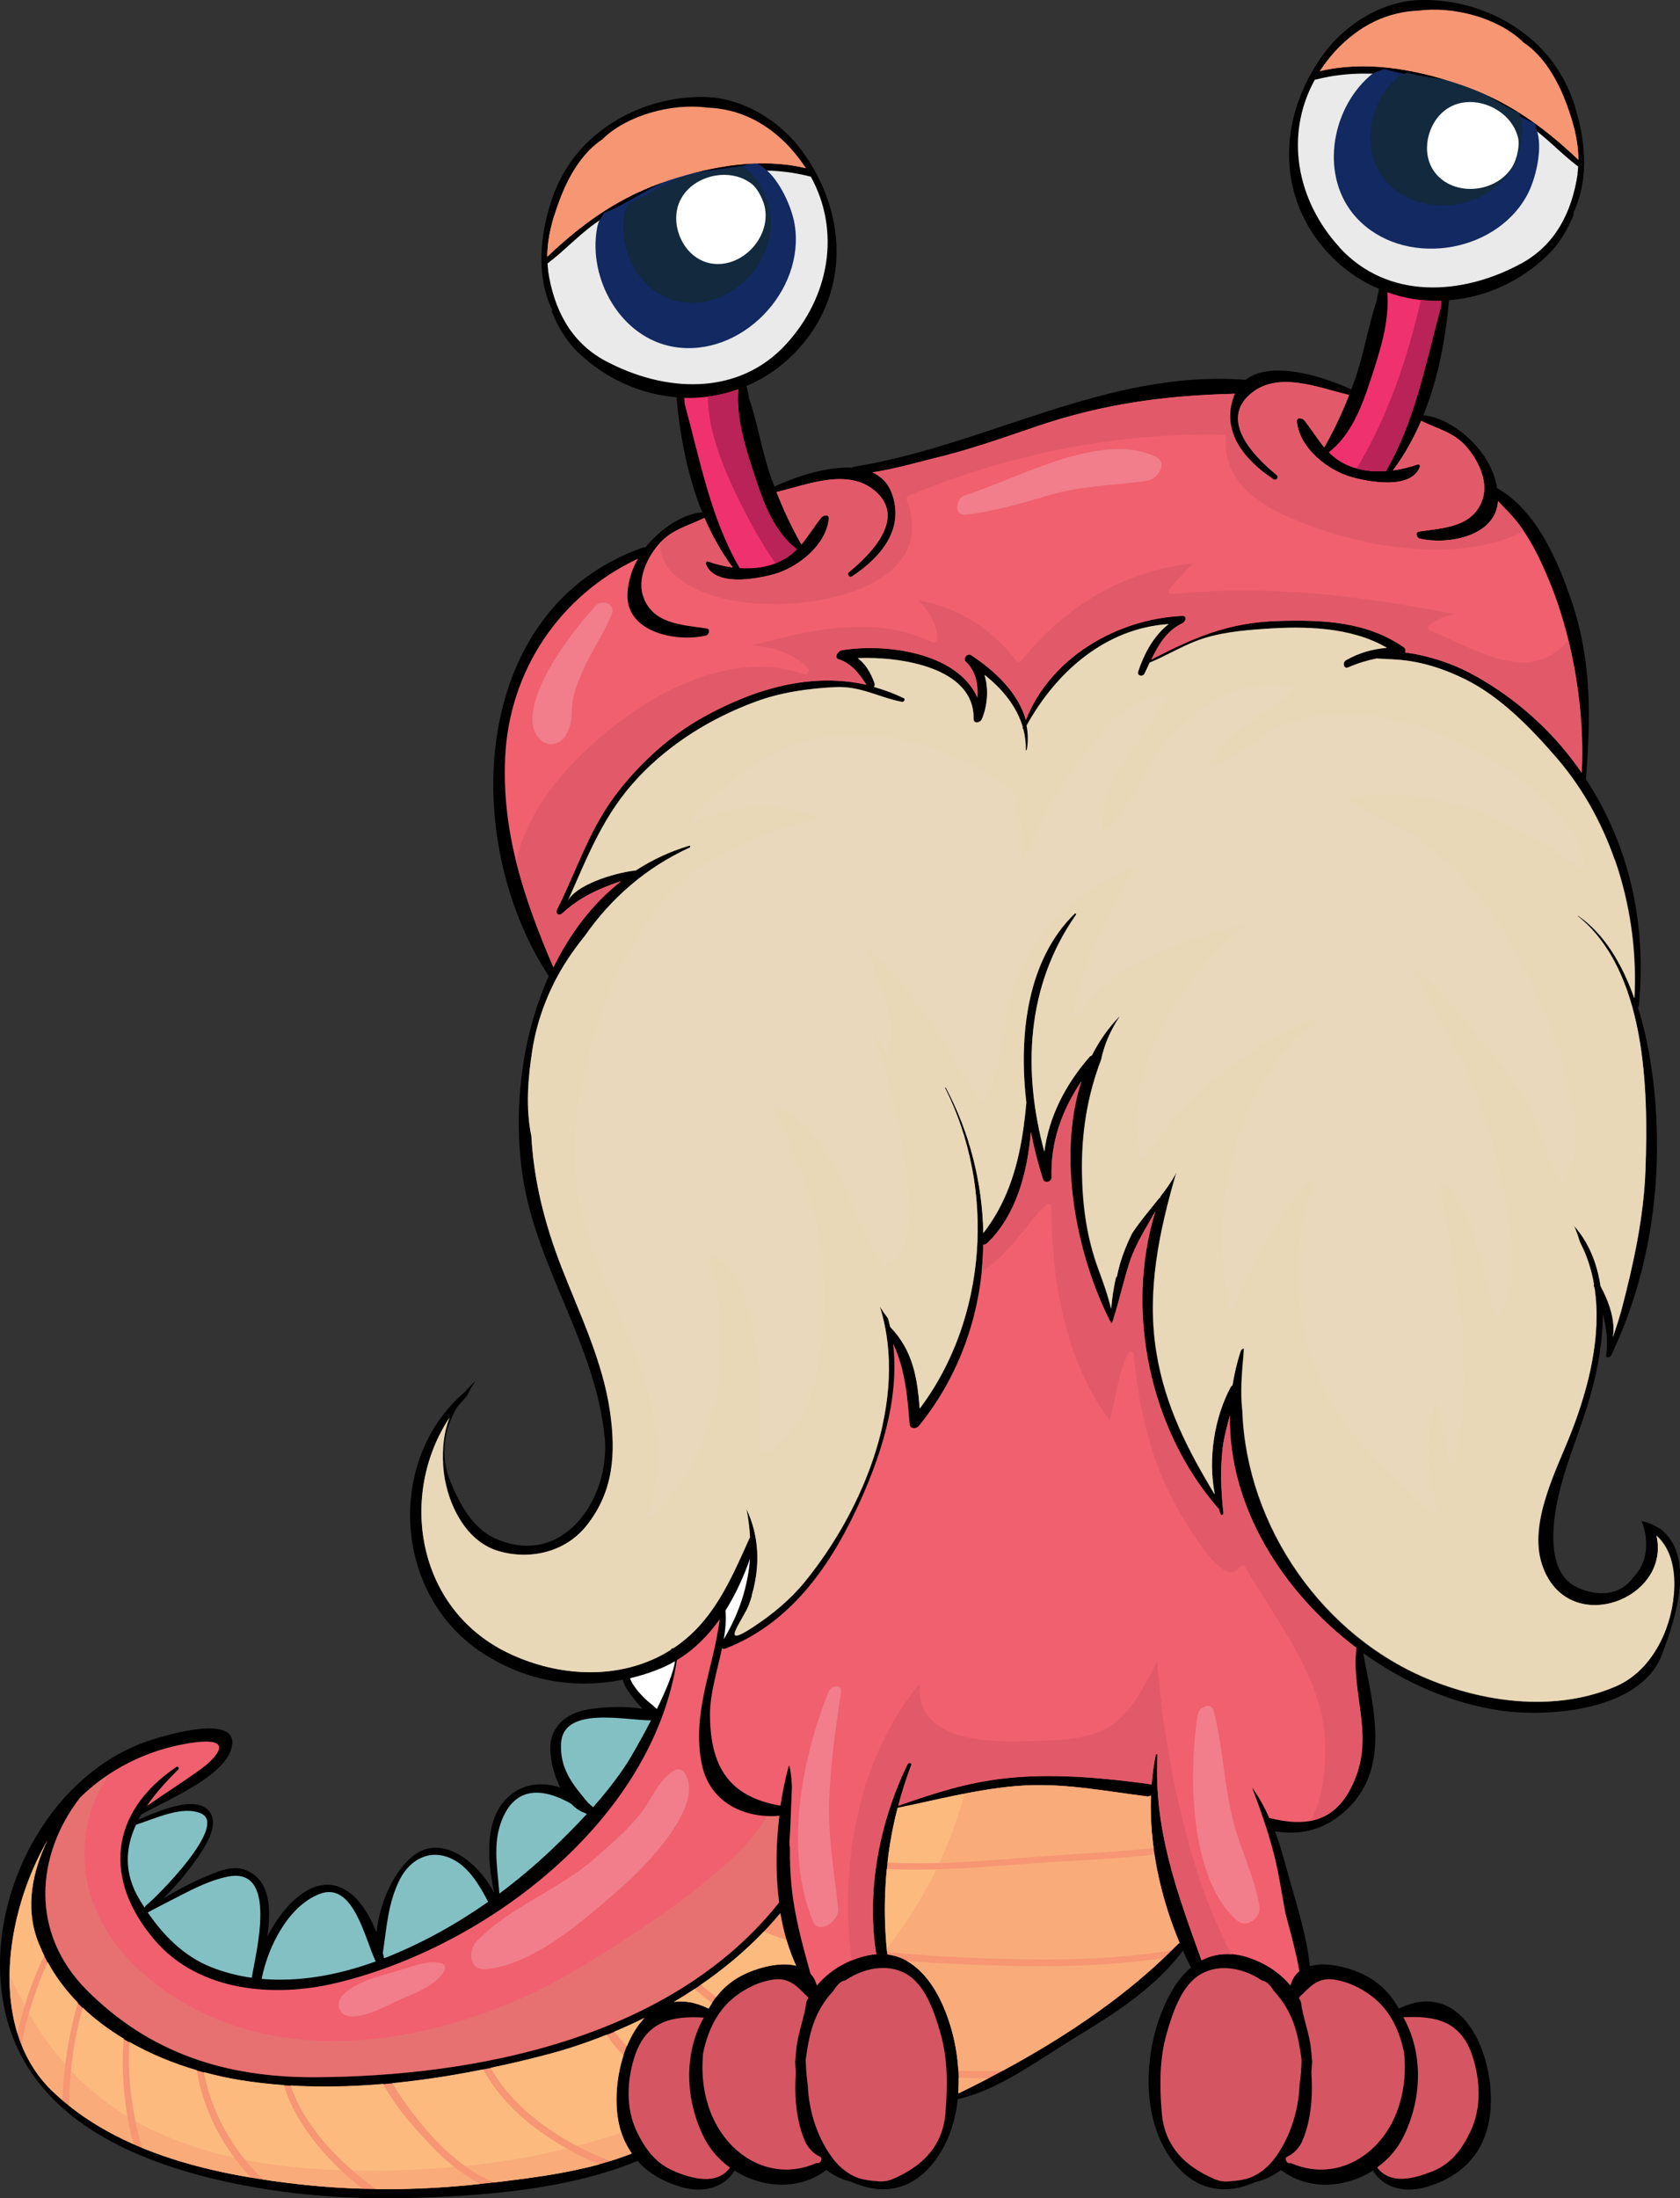 <?xml version="1.0" encoding="UTF-8"?><svg xmlns="http://www.w3.org/2000/svg" viewBox="0 0 182.51 238.68"><rect x="0" y="0" width="182.51" height="238.68" fill="#333333" stroke="none"/><defs><style>.cls-1{fill:#f0606f;}.cls-2{fill:#eaeaeb;}.cls-3,.cls-4,.cls-5{fill:#f69673;}.cls-6{fill:#e9d8bb;}.cls-7{fill:#f0316f;}.cls-8{fill:#fff;}.cls-9{fill:#fcba7f;}.cls-10{fill:#83c0c3;}.cls-11{fill:#b92357;}.cls-12{fill:#e25a69;}.cls-13,.cls-14{fill:#d55562;}.cls-15{fill:#12293e;}.cls-16{fill:#122961;}.cls-4,.cls-14,.cls-17,.cls-5,.cls-18,.cls-19{mix-blend-mode:multiply;}.cls-14{opacity:.3;}.cls-17,.cls-5{opacity:.4;}.cls-17,.cls-18{fill:#e9d8b7;}.cls-18,.cls-19{opacity:.5;}.cls-19{fill:#de8173;}.cls-20{fill:#f5f5f5;opacity:.2;}.cls-21{isolation:isolate;}</style></defs><g class="cls-21"><g id="Layer_2"><g id="_2-example"><g><g><path d="M180.29,165.95c-.58-.35-1.3-.69-1.94-.79,.84,2.22,.62,4.53-.89,6.08-1.1,1.55-3.03,2.3-5.75,1.28-3.01-1.12-3.14-4.73-2.87-7.35,.42-4.11,2.25-8.3,3.5-12.2,.96-3,1.78-6.69,1.79-10.27,.37,1.4,.57,2.8,.36,4.43-.05,.39,.44,.25,.55,.02,3.93-8.27,5.41-17.33,4.86-26.44-.2-3.35-.75-7.5-1.97-11.37,.06-.05,.11-.11,.12-.2,.83-8.78-.99-17.26-5.76-24.54,.52-6.67,.65-12.82-1.56-19.33-1.46-4.32-3.81-9.87-8.09-12.27-.37-2.18-1.51-3.96-3.16-5.49-1.14-1.06-3.12-2.31-4.86-2.41,1.61-3.96,2.42-8.26,2.8-12.5,3.87-.31,7.67-1.97,10.7-4.88,1.21-1.17,2.15-2.71,2.83-4.39-.03-.09-.03-.19,.02-.3,1.72-3.72,1.25-8.04,.01-11.83-.5-1.54-1.31-3.11-2.27-4.41C165.43,2.35,159.85-.11,154.37,0c-4.09,.08-8.1,2.51-10.52,5.78-5.28,7.11-5.34,16.52,1.5,22.74,1.37,1.24,2.88,2.18,4.48,2.86-.08,.3-.15,.6-.22,.9,0,.12-.03,.25-.04,.37-.98,2.85-1.42,5.94-2.45,8.78-.11,.3-.22,.58-.33,.87-.02-.01-.03-.03-.06-.04-2.57-1.2-8.52-3.28-11.41-1.02-15.12-1.14-28,7.09-42.59,9.45-.06,.01-.12,.04-.16,.09-2.95-.16-6.53,1.16-8.38,2.02-.02,0-.04,.02-.05,.04-.11-.29-.23-.58-.34-.88-1.02-2.84-1.46-5.93-2.45-8.78-.01-.12-.03-.25-.04-.37-.07-.3-.14-.6-.22-.9,1.59-.68,3.11-1.62,4.48-2.86,6.84-6.21,6.78-15.63,1.5-22.74-2.43-3.27-6.44-5.7-10.52-5.78-5.48-.11-11.06,2.35-14.36,6.79-.96,1.3-1.77,2.87-2.27,4.41-1.24,3.79-1.7,8.11,.02,11.83,.05,.11,.05,.21,.02,.3,.67,1.68,1.61,3.22,2.83,4.39,3.02,2.91,6.83,4.57,10.7,4.88,.38,4.23,1.2,8.54,2.8,12.5-1.74,.1-3.72,1.35-4.86,2.41-.48,.45-.92,.91-1.31,1.4-.07-.02-.16-.03-.28,.01-18.92,6.66-19.89,31.85-10.22,46.53-3.03,6.76-3.89,14.76-2.83,21.78,1.5,9.9,7.92,18.22,8.9,28.32,.65,6.7-4.64,14.34-12.02,10.9-2.35-1.09-3.81-3.82-4.74-6.1-1.16-2.83-.69-5.61,.67-8,.36-.46,.75-.9,1.15-1.34,.04-.08,.07-.16,.11-.24,.25-.53,.54-.99,.85-1.43-.42,.4-.81,.8-1.15,1.21-8.61,7.25-7.98,22.06,1.95,28.46,4.65,3,9.95,3.89,15.15,2.83,.19,.77,.69,1.44,1.19,2.06,.26,.32,.58,.72,.94,1.11-1.8-.32-3.85-.22-5.51,0-1.89,.25-3.62,1.07-4.29,2.94-.48,1.35-.08,3.71,.87,5.6-1.82-.58-3.77-.5-5.36,.78-3.02,2.42-2.54,7.18-1.81,10.71-1.52-3.12-5.7-6.8-9.03-3.89-2.06,1.8-3.43,5.09-3.76,8.14-1.13-2.91-3.24-5.81-6.33-5.06-2.1,.52-4.26,2.96-5.54,5.54,.44-3.04,.38-6.29-2.48-7.3-1.48-.53-3.34,.38-4.66,.95-1.46,.64-2.85,1.4-4.21,2.21,1.29-1.22,2.43-2.59,3.47-4.02,.82-1.14,2.6-3.63,1.78-5.16-1.24-2.34-5.68-.37-7.92,.61,.1-.18,.2-.37,.3-.55,2.53-1.5,9.6-4.27,9.92-7.67,.32-3.37-7.87-.78-9.24-.31C5.88,192.58-.53,204.18,.03,214.59c.73,13.52,11.99,19.42,23.94,22.16,6.99,1.6,14.18,2.11,21.34,1.88,7.82-.25,16.63-.98,23.95-4.01,1.22,1.37,2.85,2.29,4.78,2.85,2.25,.65,4.58,.15,5.76-1.8,3.01,1.92,7.04,2.19,9.98-.07,.76,.59,1.65,1.04,2.72,1.3,3.16,1.41,6.53,1.16,9.15-2.4,1.39-1.89,2.14-4.19,2.4-6.58,4.55-1.06,8.55-4.13,12.48-6.52,4.4-2.68,8.84-5.43,11.98-9.6,.28,.62,.56,1.23,.87,1.83-1.51,1.27-2.65,3.27-3.46,5.59-1.67,4.81-1.74,11.06,1.37,15.28,2.62,3.56,5.99,3.81,9.15,2.4,1.07-.26,1.97-.72,2.72-1.3,2.94,2.26,6.97,2,9.99,.07,1.18,1.95,3.51,2.45,5.76,1.8,3.2-.93,5.61-2.84,6.61-6.15,1.77-5.86-1.76-17.06-9.56-13.23-.73-1.35-1.74-2.49-3.12-3.32-1.6-.97-4.52-1.88-6.54-1.29-.39-3.67-1.61-7.16-2.57-10.73-.37-1.37-.75-2.66-1.22-3.91,2.57,.4,5.09,0,7.48-2.08,5.25-4.58,3.17-11.44,2.1-17.28,4.53,3.26,9.71,5.49,14.91,6.24,5.35,.77,15.21-.02,17.52-6.01,1.6-4.17,3.7-10.76-.2-13.77Z"/><path class="cls-2" d="M145.52,26.85c-4.74-5.17-5.95-12.29-2.68-18.2,.02,0,.04,0,.07,0,5.18-1.36,11.02-.49,15.98,1.4,2.3,.88,4.57,1.89,6.66,3.2,2.23,1.39,3.85,3.3,5.9,4.83-.02,.27-.04,.54-.08,.8,0,0,.01,0,.02,0-.61,4.07-2.36,7.71-6.2,9.77-6.37,3.43-14.41,3.95-19.67-1.78Z"/><path class="cls-7" d="M148.86,41.35c1.01-3.09,2.11-6.35,1.85-9.62,1.9,.68,3.89,1,5.87,.94,0,.22-.02,.44-.04,.65-1.64,6.03-2.81,12.39-5.96,17.81,0,0,0,.01,0,.02-1.22,.09-2.45-.02-3.57-.39-1.17-.39-1.99-.97-2.66-1.65,2.42-1.88,3.57-4.9,4.51-7.76Z"/><path class="cls-2" d="M65.74,39.17c-3.84-2.07-5.58-5.7-6.2-9.77,0,0,.02,0,.02,0-.04-.26-.06-.53-.08-.8,2.06-1.54,3.68-3.44,5.9-4.83,2.09-1.31,4.36-2.32,6.66-3.2,4.95-1.89,10.8-2.76,15.98-1.4,.03,0,.04,0,.06,0,3.26,5.91,2.06,13.03-2.68,18.2-5.26,5.74-13.3,5.22-19.67,1.79Z"/><path class="cls-7" d="M74.38,43.86c-.02-.22-.03-.44-.04-.66,1.99,.06,3.98-.26,5.87-.94-.26,3.28,.84,6.54,1.85,9.62,.94,2.85,2.08,5.88,4.51,7.76-.68,.68-1.49,1.25-2.66,1.65-1.11,.38-2.35,.48-3.57,.39,0,0,0-.01,0-.02-3.15-5.42-4.31-11.78-5.96-17.81Z"/><path class="cls-11" d="M154.37,32.56c-1.48,6.37-3.61,12.74-6.99,18.3,1.02,.28,2.11,.37,3.2,.29,0,0,0-.01,0-.02,3.15-5.42,4.32-11.78,5.96-17.81,.01-.22,.03-.44,.04-.65-.74,.02-1.48-.03-2.22-.11Z"/><path class="cls-11" d="M76.9,43.06c0,3.75,1.75,7.88,3.18,10.83,1.17,2.43,2.54,4.95,4.16,7.27,.99-.39,1.72-.9,2.33-1.51-2.43-1.88-3.57-4.91-4.51-7.76-1.01-3.09-2.11-6.35-1.85-9.62-1.08,.39-2.19,.64-3.31,.79Z"/><path class="cls-1" d="M54.88,82.22c.44-9.41,5.94-17.59,14.44-21.57-.63,1.08-1.03,2.28-1.14,3.63-.36,4.4,5.33,5.48,8.52,4.72,.33-.08,.5-.7,.07-.76-2.71-.4-6-.49-6.95-3.64-.62-2.06,.78-4.64,2.18-5.97,1.31-1.24,2.99-1.64,4.52-2.4,.82,1.9,1.82,3.71,3.07,5.38-.93-.13-1.83-.35-2.66-.64-.16-.06-.32,.1-.26,.26,.95,2.49,5.49,1.64,7.41,1.11,2.61-.73,5.66-3.15,5.95-6,.06-.56-.6-.43-.83-.14-.82,1.04-1.42,2.05-2.15,2.91-1.05-1.85-1.93-3.72-2.7-5.69,3.35-.78,7.81-2.7,10.79-.04,3.33,2.96-.63,6.86-2.91,8.72-.29,.24,.01,.68,.34,.47,3.12-2.06,5.77-5.17,4.28-9.08-.42-1.1-1.16-1.79-2.09-2.21,2.17-.28,5.83-1.32,6.67-1.52,3.78-.89,7.46-2.2,11.13-3.45,7.26-2.47,14.03-3.38,21.59-3.56-.03,.07-.07,.12-.1,.19-1.5,3.91,1.16,7.02,4.28,9.09,.33,.21,.63-.23,.34-.47-2.27-1.86-6.23-5.76-2.91-8.72,2.98-2.66,7.44-.75,10.79,.04-.78,1.96-1.65,3.83-2.7,5.69-.72-.87-1.33-1.87-2.14-2.91-.23-.29-.89-.42-.83,.14,.3,2.84,3.34,5.26,5.95,6,1.92,.54,6.46,1.38,7.41-1.11,.06-.16-.1-.32-.26-.26-.83,.29-1.73,.52-2.66,.64,1.24-1.67,2.25-3.49,3.07-5.38,1.53,.77,3.22,1.16,4.52,2.41,1.4,1.34,2.79,3.91,2.18,5.97-.95,3.16-4.23,3.25-6.95,3.64-.43,.06-.26,.68,.07,.76,3.03,.72,8.3-.22,8.52-4.08,.41,.48,.89,.92,1.27,1.34,2.08,2.24,3.38,5.02,4.51,7.83,2.42,6.05,3.67,13.7,3.32,20.35-.35-.51-.72-1.02-1.1-1.51-2.94-3.84-6.82-7.1-11.09-9.35-1.88-.99-4.46-1.88-6.99-2.2,.08-.19,.06-.42-.14-.56-4.07-2.83-8.87-3-13.67-2.86-5.46,.16-9.2,1.83-13.76,4.19,.77-1.59,1.64-3.1,3.39-3.95,.35-.17,.52-.81-.03-.79-7.06,.31-14.35,4.53-16.99,11.31-.82-2.97-3.41-5.39-5.99-7.07-.36-.23-.89,.4-.56,.71,1.12,1.05,1.38,2.47,1.28,3.91-2.22-4.95-10.08-5.91-14.74-5.13-.36,.06-.91,.79-.34,.98,1.43,.47,2.23,1.56,3.03,2.77-6-1.36-12.1,.39-17.71,3.5-3.52,1.95-6.67,4.81-9.16,7.95-3.2,4.04-4.48,8.44-6.75,12.96-.22,.43,.23,.73,.57,.41,1.98-1.82,4.05-2.7,6.41-3.51-3.15,2.46-5.59,5.72-7.37,9.37-3.16-7.38-5.62-14.6-5.24-22.78Z"/><path class="cls-12" d="M71.73,58.92c-.04,1.38,.49,2.71,1.91,3.82,2.83,2.2,6.81,2.81,10.3,2.86,6.37,.09,17.84-2.52,14.57-11.31-.07-.19,.11-.41,.27-.48,10.78-4.52,22.47-6.84,34.16-6.62,.15,0,.27,.16,.25,.3-.4,4.49,3.25,7.15,6.98,8.74,3.31,1.41,6.82,2.46,10.38,3.01,5.01,.77,10.6,.67,15-1.57-.46-.68-.96-1.33-1.53-1.93-.38-.41-.86-.85-1.27-1.34-.22,3.86-5.49,4.8-8.52,4.08-.33-.08-.5-.7-.07-.76,2.71-.4,6-.48,6.95-3.64,.62-2.06-.78-4.63-2.18-5.97-1.3-1.25-2.99-1.64-4.52-2.41-.82,1.9-1.82,3.71-3.07,5.38,.93-.12,1.83-.35,2.66-.64,.16-.06,.32,.1,.26,.26-.95,2.49-5.49,1.64-7.41,1.11-2.61-.73-5.66-3.15-5.95-6-.06-.56,.6-.43,.83-.14,.82,1.04,1.42,2.05,2.14,2.91,1.05-1.85,1.93-3.72,2.7-5.69-3.35-.78-7.81-2.69-10.79-.04-3.32,2.96,.63,6.86,2.91,8.72,.29,.24-.01,.68-.34,.47-3.12-2.06-5.77-5.17-4.28-9.09,.03-.07,.07-.12,.1-.19-7.57,.17-14.33,1.09-21.59,3.56-3.67,1.25-7.35,2.56-11.13,3.45-.83,.2-4.5,1.23-6.67,1.52,.92,.42,1.67,1.11,2.09,2.21,1.49,3.91-1.16,7.02-4.28,9.08-.33,.22-.63-.23-.34-.47,2.27-1.86,6.23-5.76,2.91-8.72-2.98-2.66-7.44-.75-10.79,.04,.77,1.96,1.65,3.83,2.7,5.69,.72-.87,1.33-1.87,2.15-2.91,.23-.29,.89-.42,.83,.14-.3,2.84-3.34,5.26-5.95,6-1.91,.54-6.46,1.38-7.41-1.11-.06-.16,.1-.32,.26-.26,.83,.29,1.73,.51,2.66,.64-1.24-1.67-2.25-3.49-3.07-5.38-1.53,.77-3.21,1.16-4.52,2.4-.09,.09-.19,.19-.28,.29Z"/><path class="cls-12" d="M169.94,70c-4.27,4.35-10.21,.13-14.63-1.56-.28-.11-.17-.49,.02-.62,.85-.6,1.75-.94,2.7-1.14-10.18-1.98-20.33-3.27-30.73-2.17-.35,.04-.42-.34-.23-.57,.8-.97,1.65-1.87,2.52-2.77-7.54,.81-13.88,4.65-18.63,10.56-.15,.18-.41,.21-.56,.02-2.58-3.46-6.4-5.87-10.65-6.56,1.16,1.14,1.98,2.38,2.1,4.16,.02,.24-.31,.52-.54,.41-6.19-3.04-13.11-1.43-19.51,.29,2.21,.29,4.37,.83,5.99,2.5,.27,.28-.1,.76-.45,.64-6.75-2.36-14.23,.88-19.65,4.9-5.05,3.74-10.24,9.08-11.61,15.45,.96,3.89,2.41,7.67,4.04,11.48,1.79-3.65,4.22-6.9,7.37-9.37-2.35,.81-4.43,1.69-6.41,3.51-.35,.32-.79,.02-.57-.41,2.27-4.52,3.55-8.92,6.75-12.96,2.49-3.14,5.64-6,9.16-7.95,5.6-3.11,11.71-4.86,17.71-3.5-.8-1.21-1.6-2.3-3.03-2.77-.57-.18-.01-.92,.34-.98,4.66-.77,12.52,.18,14.74,5.13,.09-1.43-.16-2.86-1.28-3.91-.32-.3,.2-.94,.56-.71,2.58,1.68,5.17,4.1,5.99,7.07,2.64-6.78,9.93-11,16.99-11.31,.55-.02,.37,.62,.03,.79-1.75,.84-2.62,2.35-3.39,3.95,4.56-2.36,8.31-4.03,13.76-4.19,4.8-.14,9.6,.03,13.67,2.86,.2,.14,.22,.37,.14,.56,2.53,.32,5.11,1.21,6.99,2.2,4.27,2.25,8.15,5.51,11.09,9.35,.38,.5,.75,1,1.1,1.51,.25-4.61-.3-9.7-1.45-14.41-.15,.17-.29,.35-.45,.51Z"/><path class="cls-8" d="M68.44,182.22c1.08-.26,2.15-.59,3.21-1.02,.59-.24,1.14-.52,1.68-.83-.15,1.21-1,3.21-1.97,5.19-.43-.42-.96-.79-1.36-1.19-.59-.6-1.25-1.33-1.56-2.15Z"/><path class="cls-10" d="M70.73,186.79c-1.16,2.24-2.33,4.23-2.61,4.66-1.1,1.68-2.35,3.26-3.69,4.77-.17-.16-.35-.31-.53-.46-1.59-1.9-3.08-3.62-2.95-6.43,.18-4.15,6.99-2.53,9.79-2.54Z"/><path class="cls-10" d="M54.88,196.84c1.69-3.13,4.73-2.4,7.19-.98,.46,.48,.96,.83,1.52,1,.05,.04,.1,.08,.15,.11-1.23,1.34-2.53,2.63-3.84,3.88-1.8,1.7-3.68,3.28-5.65,4.75-.21-3-.89-5.94,.64-8.77Z"/><path class="cls-10" d="M43.43,204.07c1.11-2.19,3.27-3.37,5.65-2.25,1.85,.88,3.05,2.93,3.95,4.67-3.42,2.41-7.09,4.45-11.01,6.02-.1,.04-.2,.07-.3,.11-.04-.19-.08-.38-.13-.58,.42-2.74,.55-5.42,1.84-7.97Z"/><path class="cls-10" d="M28.44,214.79c.67-3.39,2.85-7.82,6.27-9.15,3.71-1.44,4.94,4.96,6.11,7.32-3.95,1.44-8.24,2.27-12.41,1.9,.01-.02,.02-.04,.03-.06Z"/><path class="cls-10" d="M19.5,205.85c1.64-.84,3.36-1.7,5.18-2.08,5.59-1.19,3.13,8.14,2.67,10.97-1.5-.21-2.99-.59-4.43-1.16-2.93-1.18-5.13-3.39-6.87-5.93,.41-.25,3.24-1.68,3.46-1.8Z"/><path class="cls-10" d="M21.87,196.91c2.9,1.31-4.8,9.02-5.97,9.95-.1,.08-.16,.19-.17,.3-.18-.28-.36-.55-.53-.83-1.79-2.95-1.59-5.7-.42-8.21,2.11-.67,5.06-2.13,7.1-1.21Z"/><path class="cls-1" d="M8.65,195.22c3.13-3.1,7.25-5.16,11.6-5.9,.78-.13,4.95-.9,3.08,1.39-.61,.74-1.41,1.32-2.19,1.86-1.72,1.21-3.5,2.33-5.21,3.54,.97-1.42,2.18-2.75,3.42-3.97,.16-.15,0-.41-.2-.28-7.31,4.93-7.96,12.3-2.28,18.86,4.8,5.54,12.92,6.19,19.62,4.59,16.34-3.89,34.39-17.62,37.04-35.06,1.86-1.12,3.4-2.67,4.66-4.45-.66,5.3-3.11,10.28-1.93,15.83,.86,4.05,4.59,5.85,8.41,5.52-.38,3.06-.43,6.31-.03,9.41-11.63,14.67-32.77,18.91-50.52,18.97-9.61,.03-17.9-2.62-24.72-9.49-6.15-6.19-5.52-14.58-.73-20.83Z"/><path class="cls-19" d="M84.65,197.16c-.46,.04-.91,.05-1.36,.03-1.09,1.97-2.73,3.65-4.38,5.14-3.47,3.14-7.33,5.83-11.24,8.37-3.95,2.56-7.93,5.01-12.3,6.8-9.08,3.72-19.59,5.6-29.18,2.66-8.3-2.54-16.9-9.23-17-18.7-.04-3.43,.99-6.31,2.66-8.81-1.14,.75-2.22,1.61-3.19,2.57-4.79,6.25-5.42,14.64,.73,20.83,6.82,6.87,15.12,9.52,24.72,9.49,17.75-.06,38.89-4.3,50.52-18.97-.4-3.11-.35-6.35,.03-9.41Z"/><path class="cls-3" d="M84.78,207.71c.34,2.02,.9,3.96,1.71,5.72-2.02-.5-4.82,.39-6.38,1.33-1.38,.83-2.39,1.97-3.12,3.32-1.4-.69-2.66-.88-3.78-.72,4.4-2.59,8.4-5.83,11.57-9.66Z"/><path class="cls-3" d="M53.04,237.03c-6.54,.78-13.15,.89-19.7,.22-9.65-.99-20.47-3.28-27.67-10.21-7.02-6.76-5.14-19.26-.5-27.25-1.72,3.48-2.4,7.37-1.11,10.85,3.39,9.09,13.01,13.74,21.98,15.21,10.88,1.79,22.93-.01,33.48-2.79,3.54-.93,7.1-2.26,10.49-3.96-2.75,2.88-3.7,8.59-2.6,12.23,.29,.95,.7,1.77,1.21,2.5-4.94,1.95-10.35,2.59-15.59,3.21Z"/><path class="cls-13" d="M73.33,235.77c-2.05-.81-3.2-2.38-4.14-4.31-1.23-2.55-1.09-5.62-.23-8.23,1.26-3.81,4.1-4.37,7.5-4.17-2.24,3.97-2,9.09,.06,13.11,.66,1.28,1.63,2.36,2.78,3.19-1.45,1.94-4.06,1.19-5.98,.43Z"/><path class="cls-13" d="M88.71,234.85c-4.62,2.03-9.29-.47-11.31-5.02-.97-2.19-1.25-4.6-1.01-6.95,.5-2.36,1.49-4.58,3.5-6.13,1.18-.9,2.52-1.55,3.99-1.8,1.73-.29,2.61,.6,3.63,1.64,.06,.02,.11,.06,.14,.14,.06,.06,.12,.12,.18,.18-.08,.14-.14,.29-.22,.43-.22,1.74-.92,3.37-1.1,5.13-.04,.45-.09,.91-.13,1.37,.02,.4,.04,.81,.08,1.21-.2,2.67,.06,5.43,1.08,7.64,.38,.65,.87,1.18,1.53,1.47,.41,.18,0,.85-.37,.69Z"/><path class="cls-13" d="M102.71,229.45c-.31,3.59-2.5,5.76-5.73,7.14-.62,.26-1.25,.31-1.87,.21-.54-.02-1.08-.12-1.47-.21-1.21-.29-2.3-1.14-3.06-2.1-1.74-2.22-2.72-5.25-2.83-8.12-.13-.9-.2-1.82-.22-2.75,.37-2.73,.88-5.19,3-7.46,.42-.67,.85-1.1,1.29-1.13,2.23-1.54,5.39-2.02,7.47-.09,1.52,1.41,2.3,3.82,2.86,5.74,.83,2.82,.8,5.87,.55,8.77Z"/><path class="cls-3" d="M127.97,211.08c-6.59,6.75-15.38,12.11-23.86,16.21,.2-2.76-.23-5.6-1.09-8.08-1.29-3.72-3.46-6.61-6.62-7-.59-5.38-.23-10.74,1.12-15.93,4.24-.87,8.37-1.96,12.7-2.35,4.97-.45,9.53,.51,14.41,1.11,.13,.02,.28-.03,.41-.1-.21,5.41,1.03,11.03,3.12,16.01-.06,.02-.12,.06-.18,.12Z"/><path class="cls-9" d="M82.99,209.71c-2.05,2.14-4.36,4.08-6.85,5.78,.54,.47,1.1,.91,1.67,1.34,.62-.8,1.37-1.51,2.3-2.07,1.56-.94,4.36-1.83,6.38-1.33-.41-.88-.75-1.81-1.04-2.78-.84-.27-1.67-.59-2.46-.95Z"/><path class="cls-9" d="M75.46,215.95c-.74,.49-1.49,.97-2.26,1.42,1.12-.17,2.38,.03,3.78,.72,.12-.21,.25-.41,.38-.61-.65-.48-1.29-.99-1.9-1.53Z"/><path class="cls-9" d="M4.81,212.34c-.27-.55-.52-1.12-.74-1.71-1.3-3.48-.61-7.37,1.11-10.85-3.44,5.91-5.35,14.28-3.28,20.98,.63-2.75,1.56-5.72,2.91-8.42Z"/><path class="cls-9" d="M7.01,224.78c.28-2.38,.72-4.9,1.46-7.33-1.27-1.31-2.39-2.77-3.28-4.41-1.29,2.7-2.16,5.65-2.72,8.24-.05,.23-.1,.47-.14,.7,.75,1.88,1.84,3.6,3.35,5.05,.36,.34,.73,.67,1.11,.99,.03-1.12,.11-2.21,.23-3.25Z"/><path class="cls-9" d="M13.52,227.43c-.19-1.97-.25-4.04-.08-6.09-1.6-.97-3.12-2.08-4.45-3.36-.65,2.23-1.05,4.52-1.27,6.67-.13,1.26-.22,2.6-.22,3.97,2.12,1.7,4.49,3.06,7,4.17-.49-1.8-.81-3.62-.97-5.37Z"/><path class="cls-9" d="M21.37,224.77c-2.53-.74-5.01-1.76-7.31-3.07-.15,2.35,0,4.71,.34,6.88,.24,1.52,.57,3.08,1.03,4.61,3.76,1.55,7.81,2.56,11.84,3.24-3.08-3.26-5.21-7.36-5.9-11.66Z"/><path class="cls-9" d="M34.96,233.47c-1.73-2.01-3.36-4.49-4.13-7.08-1.61-.12-3.21-.29-4.77-.55-1.3-.21-2.61-.5-3.91-.86,.81,4.36,3.14,8.49,6.42,11.66,1.61,.25,3.21,.45,4.78,.61,2.01,.21,4.03,.33,6.04,.39-1.7-1.3-3.22-2.76-4.43-4.17Z"/><path class="cls-9" d="M47.28,233.42c-1.66-1.72-4.17-4.35-5.65-7.16-3.37,.29-6.74,.37-10.06,.17,.97,2.96,3.12,5.77,5.13,7.75,1.19,1.17,2.61,2.41,4.16,3.5,3.77,.05,7.54-.15,11.29-.56-1.73-.93-3.36-2.15-4.87-3.71Z"/><path class="cls-9" d="M68.1,222.19c.49-1.19,1.13-2.26,1.92-3.1-1.08,.54-2.18,1.03-3.28,1.49,.41,.57,.87,1.1,1.36,1.61Z"/><path class="cls-9" d="M67.74,223.16c-.7-.7-1.33-1.45-1.85-2.24-2.1,.84-4.23,1.56-6.36,2.12-2.03,.54-4.11,1.03-6.23,1.47,2.4,4.36,7.1,7.6,11.48,9.5,.49,.21,1,.41,1.52,.61,.79-.24,1.57-.51,2.34-.81-.51-.73-.92-1.55-1.21-2.5-.7-2.31-.57-5.44,.31-8.16Z"/><path class="cls-9" d="M64.41,234.71c-4.59-2.07-9.49-5.42-11.9-10.03-3.24,.65-6.56,1.17-9.89,1.5,.34,.58,.7,1.13,1.04,1.63,1.56,2.25,3.36,4.46,5.44,6.25,1.43,1.24,2.93,2.2,4.49,2.91,3.84-.46,7.75-.95,11.5-1.97-.22-.09-.45-.19-.67-.29Z"/><path class="cls-9" d="M107.41,225.64c-1.09,.02-2.18,0-3.26-.04,0,.57,0,1.13-.04,1.7,1.1-.53,2.2-1.09,3.3-1.66Z"/><path class="cls-9" d="M116.33,201.34c2.94-.17,5.96-.37,8.99-.69-.25-1.9-.36-3.81-.29-5.69-.13,.07-.27,.12-.41,.1-4.87-.61-9.43-1.57-14.41-1.11-4.33,.39-8.46,1.48-12.7,2.35-.51,1.95-.87,3.93-1.1,5.93,6.67,.36,13.61-.52,19.92-.88Z"/><path class="cls-9" d="M115.72,202.09c-6.17,.32-12.89,1.16-19.38,.84-.29,2.97-.29,5.98,.02,9,3.91,.41,7.85,.62,11.78,.73,6.12,.18,12.32,.16,18.38-.79,.25-.04,.5-.08,.75-.12,.23-.22,.46-.44,.68-.66,.05-.06,.12-.09,.18-.12-1.27-3.03-2.22-6.3-2.73-9.61-3.26,.36-6.52,.57-9.7,.73Z"/><path class="cls-9" d="M108.4,213.41c-3.29-.1-6.61-.22-9.91-.5,2.05,1.14,3.54,3.48,4.52,6.31,.6,1.74,.99,3.66,1.1,5.61,1.59,.07,3.21,.07,4.82,0,6.25-3.37,12.41-7.43,17.48-12.24-5.95,.9-12.01,1-18.01,.82Z"/><path class="cls-5" d="M43.43,235.64c-8.79,.26-18.13-.41-26.25-4.08-7.23-3.26-12.15-8.71-15.5-15.79-.21-.43-.42-.89-.63-1.37-.06,4.78,1.25,9.37,4.63,12.63,7.2,6.93,18.02,9.22,27.67,10.21,6.56,.67,13.16,.56,19.7-.22,5.24-.62,10.66-1.26,15.59-3.21-.46-.67-.84-1.42-1.13-2.27-7.78,2.67-15.87,3.84-24.08,4.09Z"/><path class="cls-5" d="M125.03,194.95c-.13,.07-.27,.12-.41,.1-4.87-.61-9.43-1.57-14.41-1.11-1.84,.16-3.64,.46-5.42,.81-1.62,6.01-4.44,11.69-8.36,16.69-.03,.04-.07,.08-.1,.12,.02,.22,.03,.44,.06,.66,3.17,.39,5.33,3.28,6.62,7,.86,2.47,1.29,5.32,1.09,8.08,8.48-4.11,17.28-9.46,23.86-16.21,.05-.06,.12-.09,.18-.12-2.09-4.98-3.33-10.6-3.12-16.01Z"/><path class="cls-13" d="M138.35,234.5c-.75,.96-1.85,1.81-3.06,2.1-.39,.09-.92,.19-1.47,.21-.63,.1-1.26,.06-1.87-.21-3.23-1.38-5.42-3.56-5.73-7.14-.25-2.9-.28-5.94,.55-8.77,.56-1.92,1.34-4.33,2.86-5.74,2.08-1.92,5.24-1.45,7.47,.09,.44,.03,.88,.46,1.29,1.13,2.12,2.27,2.64,4.73,3.01,7.46-.01,.92-.09,1.85-.22,2.75-.11,2.87-1.09,5.9-2.83,8.12Z"/><path class="cls-13" d="M159.96,223.22c.86,2.62,1.01,5.68-.23,8.23-.93,1.93-2.09,3.5-4.14,4.31-1.92,.76-4.53,1.51-5.98-.43,1.15-.83,2.12-1.91,2.78-3.19,2.07-4.02,2.31-9.14,.06-13.11,3.41-.19,6.24,.36,7.5,4.17Z"/><path class="cls-13" d="M141.42,216.59c1.02-1.04,1.9-1.94,3.63-1.64,1.47,.25,2.81,.9,3.99,1.8,2.02,1.55,3.01,3.76,3.5,6.13,.24,2.36-.05,4.76-1.01,6.95-2.01,4.55-6.69,7.05-11.31,5.02-.37,.17-.78-.51-.37-.69,.65-.29,1.15-.82,1.53-1.47,1.02-2.21,1.28-4.97,1.08-7.64,.04-.4,.07-.81,.09-1.21-.04-.46-.08-.92-.13-1.37-.18-1.76-.88-3.39-1.1-5.13-.07-.14-.14-.29-.22-.43,.06-.06,.12-.12,.18-.18,.02-.08,.07-.12,.14-.14Z"/><path class="cls-14" d="M76.54,232.15c-.62-1.2-1.07-2.51-1.35-3.85-2.3-.36-4.82-.98-6.84-2.15-.17,1.81,.05,3.66,.84,5.3,.93,1.93,2.09,3.5,4.14,4.31,1.92,.76,4.53,1.51,5.98-.43-1.15-.83-2.12-1.91-2.78-3.19Z"/><path class="cls-14" d="M89.08,234.16c-.65-.29-1.15-.82-1.53-1.47-.58-1.25-.9-2.68-1.05-4.17-3.2,.34-6.42,.36-9.58,0,.14,.44,.29,.88,.48,1.3,2.01,4.55,6.69,7.05,11.31,5.02,.37,.17,.78-.51,.37-.69Z"/><path class="cls-14" d="M96.99,226.31c-2.91,.93-5.95,1.61-9.03,2.03,.38,2.24,1.27,4.44,2.61,6.16,.75,.96,1.85,1.81,3.06,2.1,.39,.09,.93,.19,1.47,.21,.63,.1,1.26,.06,1.87-.21,3.23-1.38,5.42-3.56,5.73-7.14,.16-1.81,.23-3.68,.06-5.51-1.87,.98-3.85,1.76-5.77,2.37Z"/><path class="cls-14" d="M137.44,226.53c-3.95-.83-7.7-2.45-10.91-4.9-.58,2.55-.53,5.24-.31,7.82,.32,3.59,2.51,5.76,5.73,7.14,.62,.26,1.25,.31,1.87,.21,.54-.02,1.08-.12,1.47-.21,1.21-.29,2.3-1.14,3.06-2.1,1.58-2.01,2.52-4.69,2.76-7.3-1.23-.19-2.46-.41-3.68-.67Z"/><path class="cls-14" d="M156.03,227.83c-.74,.07-1.48,.11-2.23,.15-.26,1.46-.74,2.88-1.41,4.18-.66,1.28-1.63,2.36-2.78,3.19,1.45,1.94,4.06,1.19,5.98,.43,2.05-.81,3.2-2.38,4.14-4.31,.65-1.35,.91-2.84,.89-4.34-1.52,.35-3.07,.58-4.59,.71Z"/><path class="cls-14" d="M142.5,227.4c-.07,1.89-.4,3.73-1.12,5.29-.38,.65-.87,1.18-1.53,1.47-.41,.18,0,.85,.37,.69,4.62,2.03,9.3-.47,11.31-5.02,.26-.59,.47-1.2,.63-1.81-3.22,.05-6.46-.17-9.66-.61Z"/><path class="cls-1" d="M147.32,192.85c-1.95,5.22-5.57,5.51-9.43,4.54-.5-1.12-1.1-2.22-1.86-3.3h0c.18,.49,.36,.97,.54,1.47,.01,.04,.03,.07,.04,.1,.9,2.49,1.72,5.01,2.23,7.6,.3,1.5,.53,3.02,.82,4.52,.41,1.51,.82,3.02,1.16,4.55,.02,.06,.03,.11,.05,.16,.02,.05,.02,.1,.02,.14,.1,.46,.19,.93,.27,1.4-.45,.36-.79,.87-.97,1.56-.82-.99-1.88-1.84-3.24-2.5-2.57-1.24-4.69-1.17-6.42-.25-2.7-7.49-5.19-14.19-4.79-22.31,0-.14-.17-.09-.19,.02-.21,1.05-.35,2.11-.44,3.19-14.15-1.98-19.46-.51-27.53,2.32,.39-1.48,.85-2.95,1.41-4.4,.12-.31-.31-.31-.42-.07-3.03,6.29-4.47,13.64-3.38,20.59-.98,.07-2.05,.36-3.21,.91-1.35,.65-2.41,1.51-3.24,2.5-.14-.53-.38-.95-.69-1.29-.89-3.19-1.74-6.25-2.07-9.58-.14-1.39-.18-2.78-.17-4.18-.02-.04-.04-.1-.04-.17,0-.61,.04-1.23,.08-1.85,.05-1.5,.13-3.01,.18-4.51-.03-.78-.11-1.55-.27-2.3-.05,.03-.08,.07-.1,.13-.35,1.32-.65,2.74-.87,4.22-5.6-.97-7.64-4.23-7.66-9.92,0-2.29,.8-4.77,1.31-7.2,.09,.08,.22,.12,.38,.05,6.85-2.67,11.12-8.56,14.17-15.02,2.62-5.55,4.76-11.94,4.03-18.1,1.3,2.74,1.57,5.75,1.81,8.8,.04,.49,.73,.47,.97,.17,4.62-5.67,6.91-12.66,7.03-19.71,.14,0,.3-.04,.46-.2,3.09-3.01,4.33-7.52,4.71-12.04,.35,1.81,.8,3.54,1.31,5.13,.17,.51,.95,.3,.94-.21-.12-3.93,1.15-7.31,3.24-10.43-2.69,8.32-.49,18.93,3.08,26,.03,.05,.06,.07,.1,.08,0,.03,0,.05,0,.08,0,.12,.15,.1,.18,0,.02-.06,.04-.12,.06-.18,.04-.05,.07-.11,.06-.17,0,0,0-.01,0-.02,.65-2,1.09-4.07,1.73-6.07,.67-2.05,1.81-3.78,2.83-5.62-3.35,10.84-.62,23.72,6.78,32.24,.02,.03,.05,.04,.08,.05,.07,.22,.14,.43,.23,.65,.07,.18,.32,0,.3-.15-.25-2.35-.37-4.59-.1-6.94,.14-1.25,.48-2.46,.8-3.68-.19,9.81,5.65,19.16,13.74,25.26-.57,4.8,1.77,9.11-.02,13.9Z"/><path class="cls-12" d="M147.34,178.95c-8.09-6.09-13.93-15.45-13.74-25.26-.31,1.21-.65,2.42-.8,3.68-.26,2.35-.14,4.59,.1,6.94,.01,.14-.23,.33-.3,.15-.08-.21-.15-.43-.23-.65-.03,0-.05-.03-.08-.05-7.4-8.53-10.13-21.4-6.78-32.24-1.02,1.84-2.17,3.57-2.83,5.62-.65,2-1.09,4.07-1.73,6.07,0,0,0,0,0,.02,.01,.06-.02,.12-.06,.17-.02,.06-.04,.12-.06,.18-.03,.09-.17,.11-.18,0,0-.02,0-.05,0-.08-.04-.01-.07-.03-.1-.08-3.58-7.07-5.78-17.68-3.08-26-2.08,3.11-3.36,6.5-3.24,10.43,.01,.5-.77,.72-.94,.21-.51-1.58-.96-3.32-1.31-5.13-.39,4.52-1.62,9.03-4.71,12.04-.16,.15-.32,.2-.46,.2-.02,.96-.08,1.91-.17,2.86,2.78-1.53,4.85-5.16,6.96-7.16,.2-.19,.59-.22,.6,.15,.04,7.93,1.49,16.73,6.37,23.22,.63-2.42,.87-4.91,1.93-7.21,.1-.22,.61-.39,.65-.03,.59,5.74,1.68,11.13,4.47,16.24,.67,1.23,5.29,9.61,7,6.97,.12-.19,.46-.38,.62-.11,3.34,5.83,8.26,11.68,8.68,18.67,.13,2.23-.03,6.45-1.6,8.95,2.05-.38,3.82-1.73,4.99-4.85,1.79-4.79-.55-9.1,.02-13.9Z"/><path class="cls-12" d="M129.28,200.62c-1.88-6.6-3.04-13.39-3.56-20.23-1.43,2.59-2.68,5.55-5.26,7.11-2.63,1.58-6.15,1.45-9.13,1.55-4.83,.16-11.93-.31-11.41-6.27-6.74,8.19-8.74,19.62-7.4,30.09,.95-.4,1.85-.62,2.67-.68-1.09-6.95,.35-14.3,3.38-20.59,.11-.24,.54-.24,.42,.07-.56,1.45-1.01,2.92-1.41,4.4,8.07-2.84,13.38-4.3,27.53-2.32,.09-1.08,.23-2.14,.44-3.19,.02-.1,.2-.16,.19-.02-.4,8.12,2.09,14.83,4.79,22.31,.96-.51,2.05-.75,3.27-.65-1.97-3.66-3.4-7.63-4.53-11.58Z"/><path class="cls-8" d="M78.81,174.87c1.11-1.76,1.98-3.69,2.67-5.63-.23,3.03-1.18,5.93-2.85,8.74,.18-1.06,.27-2.11,.18-3.11Z"/><path class="cls-6" d="M175.57,183.08c-6.35,2.74-13.8,1.86-20.03-.63-11.82-4.71-20.11-16.74-20.56-29.27-.03-.31-.06-.63-.08-.94-.09-1.76,.05-3.47,.21-5.19,.01-.22,.02-.43,.03-.65-.14,.03-.29,.12-.34,.26-.42,1.26-.71,2.51-.91,3.77-.07,.02-.14,.06-.17,.13-1.8,3.34-2.51,7.81-1.75,11.68-2.95-4.87-5.38-9.59-6.32-15.38-1.1-6.71,.3-13.17,2.16-19.58-.47,.92-1.07,1.78-1.73,2.61-.02,.07-.05,.13-.08,.2-.02-.01-.04-.02-.05-.03-1,1.27-2.08,2.51-2.96,3.85-.72,1.46-1.31,2.98-1.63,4.59-.02,.1-.07,.17-.13,.22-.26,1.14-.43,2.27-.51,3.37-.35-1.45-.83-2.82-1.36-4.24-1.27-3.42-1.74-6.87-1.8-10.51-.07-4.35,.59-8.41,2.08-12.3,.31-1.66,1.04-3.23,1.99-4.67-.01,0-.03,0-.04,.02-1.22,1.26-2.2,2.68-2.98,4.22-.09,.02-.18,.07-.27,.17-2.61,3.01-4.38,6.45-4.89,10.27-2.38-8.82-1.97-18.01,3.44-25.73,.07-.11-.07-.19-.15-.11-5.12,5-6.11,13.11-5.24,20.51-.48,5.07-1.42,9.95-4.68,14.15-.1-5.46-1.48-10.91-4.08-15.79-.02-.04-.09,0-.07,.05,5.46,10.81,4.64,24.96-2.76,34.8-.25-3.32-.73-6.27-3.18-8.83,0,0-.02,0-.02-.01-.07-.32-.16-.63-.24-.94-.32-.42-.62-.85-.89-1.3,3.18,10.11-1.74,22.03-8.16,29.9-1.56,1.92-3.5,3.52-5.55,4.87-3.91,2.59-1.19-.64-.5-2.41,.11-.3,.2-.6,.3-.91,0-.03,0-.05,0-.08,.29-1.01,.48-2.01,.56-2.99,0-.03,0-.06,0-.08,.17-2.19-.2-4.31-1.15-6.32,.2,1.06,.34,2.1,.38,3.12-.03,.04-.06,.07-.08,.12-2.09,4.68-4.01,9.1-8.25,11.9h-.04c-.1-.04-.19,.06-.21,.15-.47,.3-.96,.58-1.5,.84-5.15,2.49-11.29,1.91-16.3-.54-9.91-4.86-11.75-17.21-6.25-25.5-.6,1.54-.81,3.24-.69,5.23,.22,3.59,2.21,8.12,5.95,9.24,3.45,1.04,7.32,.16,9.63-2.75,2.95-3.71,3.2-7.87,2.54-12.41-.79-5.46-3.3-10.59-5.28-15.68-1.82-4.69-2.99-9.33-3.26-14.21-.64-3.03-.36-6.37,.11-9.35,.53-3.41,1.87-6.81,3.75-9.7,.6-.93,1.26-1.82,1.95-2.67,2.83-4.07,6.64-7.42,11.37-9.58,.12-.05,.12-.26-.04-.21-2.13,.64-4.06,1.55-5.8,2.69-.02,0-.05,0-.07,0-2.39,.28-6.55,1.61-7.34,3.37,2.23-4.97,3.87-9.43,7.7-13.49,3.49-3.71,7.96-6.45,12.7-8.2,2.78-1.03,5.72-1.44,8.66-1.59,2.79-.14,4.72,1.11,7.28,1.6,.2,.04,.41-.29,.19-.4-1.07-.52-2.16-.92-3.24-1.22,.08-.12,.11-.26,.06-.4-.42-1.18-.97-2.08-1.82-2.73,4.72-.2,12.68,1.05,12.58,6.57-.01,.62,.73,.46,.91,.03,.59-1.4,.77-3.25,.27-4.79,1.91,1.49,3.52,3.42,4.17,5.7,0,.01-.01,.03-.02,.04-.02,.08,.01,.13,.07,.15,.19,.72,.29,1.47,.27,2.25,0,.09,.11,.06,.12-.01,.16-.91,.13-1.79-.03-2.62,3.25-5.87,8.59-10.56,15.44-11.02-1.63,1.27-2.65,3.17-3.32,5.16-.16,.46,.5,.61,.69,.22,.19-.39,.38-.79,.56-1.19,1.71-.71,3.29-1.66,5.02-2.34,2.38-.92,5.01-1.16,7.53-1.33,4.38-.31,9.34-.2,13.23,2.06-1.57,.14-2.99,.52-4.45,1.35-.41,.23-.26,1,.25,.77,1.03-.45,2.04-.75,3.07-.96,.71,.05,1.54,.07,2.33,.13,2.55,.19,5.01,.99,7.29,2.12,3.86,1.91,7.17,5.32,9.95,8.55,6.11,7.07,8.91,16.83,8.43,26.09-1.29-3.66-3.22-6.97-6.1-8.96-.02-.01-.05,.02-.03,.04,7.44,6.02,7.64,18.84,7.34,27.46-.19,5.26-1.31,10.35-2.64,15.42-.23,.81-.49,1.61-.76,2.41-.06,.17-.1,.31-.14,.45,.04-.23,.07-.49,.07-.77,.03-1.67-.63-3.36-1.41-4.81-.37-2.46-1.27-4.75-2.92-6.58,.03,.07,.07,.13,.1,.2,.23,.54,.42,1.09,.59,1.64,.74,1.44,1.23,2.97,1.51,4.54-.03,.07-.04,.15-.01,.23,.03,.08,.05,.15,.08,.23,.77,5.18-.66,10.81-2.52,15.59-1.59,4.08-4.7,9.85-3.2,14.38,2.67,8.09,14.04,3.88,12.45-3.12,1.67,1.5,2.09,3.93,1.88,6.39-.35,4.06-2.53,8.34-6.28,9.96Z"/><path class="cls-18" d="M179.97,166.73c1.59,7-9.78,11.22-12.45,3.12-1.49-4.53,1.61-10.3,3.2-14.38,1.86-4.78,3.29-10.41,2.52-15.59-.03-.08-.05-.15-.08-.23-.02-.08-.02-.16,.01-.23-.27-1.57-.76-3.1-1.51-4.54-.17-.55-.36-1.1-.59-1.64-.03-.07-.07-.14-.1-.2,1.66,1.83,2.55,4.12,2.92,6.58,.79,1.45,1.45,3.14,1.41,4.81,0,.28-.04,.54-.07,.77,.04-.13,.09-.27,.14-.45,.28-.8,.53-1.6,.76-2.41,1.33-5.07,2.46-10.16,2.64-15.42,.3-8.62,.1-21.45-7.34-27.46-.02-.01,.01-.05,.03-.04,2.88,1.99,4.81,5.3,6.1,8.96,.49-9.26-2.32-19.02-8.43-26.09-2.79-3.22-6.09-6.64-9.95-8.55-2.28-1.12-4.74-1.92-7.29-2.12-.79-.06-1.61-.08-2.33-.13-1.03,.2-2.04,.5-3.07,.96-.52,.23-.66-.54-.25-.77,1.46-.84,2.88-1.21,4.45-1.35-3.89-2.26-8.85-2.36-13.23-2.06-2.53,.17-5.15,.41-7.53,1.33-1.73,.67-3.31,1.63-5.02,2.34-.19,.4-.37,.79-.56,1.19-.19,.39-.84,.24-.69-.22,.67-1.99,1.69-3.89,3.32-5.16-6.85,.46-12.19,5.15-15.44,11.02,.16,.84,.19,1.71,.03,2.62-.01,.07-.13,.1-.12,.01,.02-.78-.08-1.53-.27-2.25-.05-.02-.09-.07-.07-.15,0-.01,.01-.03,.02-.04-.66-2.28-2.27-4.21-4.17-5.7,.5,1.53,.32,3.39-.27,4.79-.18,.43-.92,.59-.91-.03,.1-5.52-7.86-6.76-12.58-6.57,.85,.65,1.4,1.55,1.82,2.73,.05,.14,.01,.28-.06,.4,1.09,.3,2.17,.7,3.24,1.22,.22,.11,0,.44-.19,.4-2.56-.49-4.49-1.74-7.28-1.6-2.94,.15-5.88,.56-8.66,1.59-4.75,1.75-9.22,4.5-12.7,8.2-3.83,4.06-5.47,8.52-7.7,13.49,.79-1.76,4.95-3.1,7.34-3.37,.03,0,.05,0,.07,0,1.75-1.13,3.67-2.05,5.8-2.69,.16-.05,.16,.16,.04,.21-4.73,2.16-8.54,5.51-11.37,9.58-.69,.86-1.35,1.74-1.95,2.67-1.88,2.89-3.21,6.29-3.75,9.7-.47,2.97-.75,6.31-.11,9.35,.27,4.89,1.45,9.53,3.26,14.21,1.98,5.09,4.48,10.22,5.28,15.68,.66,4.54,.42,8.7-2.54,12.41-2.31,2.91-6.18,3.79-9.63,2.75-3.74-1.12-5.73-5.65-5.95-9.24-.12-1.99,.09-3.69,.69-5.23-5.51,8.3-3.67,20.65,6.25,25.5,5.01,2.45,11.15,3.03,16.3,.54,.53-.26,1.03-.54,1.5-.84,.03-.09,.11-.19,.21-.16h.04c4.24-2.79,6.16-7.21,8.25-11.89,.02-.05,.05-.08,.08-.12-.04-1.02-.18-2.06-.38-3.12,.95,2.01,1.32,4.13,1.15,6.32v.08c-.09,.98-.28,1.98-.57,2.99,0,.03,0,.06,0,.08-.1,.3-.19,.61-.3,.91-.69,1.78-3.41,5,.5,2.41,2.05-1.36,3.99-2.96,5.55-4.87,6.41-7.87,11.34-19.79,8.16-29.9,.27,.45,.57,.88,.89,1.3,.08,.31,.18,.63,.24,.94,0,0,.01,0,.02,.01,2.44,2.56,2.92,5.52,3.18,8.83,7.4-9.84,8.22-23.99,2.76-34.8-.02-.04,.05-.09,.07-.05,2.59,4.88,3.98,10.33,4.08,15.79,3.26-4.2,4.2-9.08,4.68-14.15-.88-7.4,.11-15.52,5.24-20.51,.08-.08,.22,0,.15,.11-5.41,7.72-5.82,16.92-3.44,25.73,.51-3.82,2.28-7.26,4.89-10.27,.09-.1,.18-.15,.27-.17,.77-1.54,1.75-2.96,2.98-4.22,.01,0,.02,0,.04-.02-.94,1.45-1.68,3.02-1.99,4.67-1.49,3.89-2.15,7.95-2.08,12.3,.06,3.63,.53,7.08,1.8,10.51,.53,1.42,1.02,2.79,1.36,4.24,.08-1.09,.25-2.23,.51-3.37,.06-.06,.12-.13,.13-.22,.32-1.61,.91-3.13,1.63-4.59,.88-1.34,1.96-2.58,2.96-3.85,.02,0,.04,.02,.05,.03,.03-.07,.06-.13,.08-.2,.65-.84,1.26-1.7,1.73-2.61-1.86,6.41-3.26,12.86-2.16,19.58,.95,5.78,3.38,10.5,6.32,15.38-.77-3.87-.05-8.33,1.75-11.68,.04-.07,.1-.1,.17-.13,.2-1.26,.49-2.51,.91-3.77,.05-.14,.19-.23,.34-.26-.01,.22-.02,.43-.03,.65-.17,1.72-.3,3.43-.21,5.19,.02,.32,.05,.63,.08,.94,.45,12.53,8.74,24.56,20.56,29.27,6.23,2.48,13.68,3.37,20.03,.63,3.75-1.62,5.93-5.9,6.28-9.96,.21-2.46-.2-4.89-1.88-6.39Zm-13.58-45.89c-1.16-2.42-2.91-4.7-4.61-6.76-1.44-1.74-2.83-3.55-4.32-5.25-1.1-1.25-2.3-2.61-3.78-3.44,1.9,3.81,4.14,7.46,5.89,11.35,1.43,3.17,2.42,6.44,3.19,9.83,.69,3.03,1.32,6.13,1.48,9.25,.12,2.32,.14,4.94-1.26,6.91-.16,.23-.5,.2-.59-.06-1.65-4.52-1.76-11.35-6.05-14.37,1.89,10.08,3.89,20.01,1.79,30.25-.06,.3-.6,.51-.69,.12-.49-2.2-.88-4.42-1.47-6.59-1.09,3.92-1,7.87,.18,11.82,.09,.29-.35,.69-.6,.45-5.3-4.87-10.61-9.43-12.99-16.47-2.38-7.06-2.16-13.69,.5-20.47-4.07,4.1-6.51,9.17-8.88,14.43-.11,.25-.58,.37-.65,.03-2.36-10.96,.7-24.24,9.67-31.48-7.52,3.17-14.26,8.35-18.7,15.24-.13,.2-.57,.4-.65,.03-1.94-9.85,4.11-19.37,11.58-25.4-6.73,1.96-14.13,3.86-18.24,9.96-.21,.31-.74,.32-.64-.15,1.18-5.81,3.71-11.11,6.85-16.09-4.93,2.01-9.64,5.8-12.13,10.52-2.45,4.63-1.86,10.13-4.15,14.82-.08,.16-.4,.36-.56,.18-2.34-2.81-3.7-6.25-5.94-9.12-1.86-2.37-3.85-5.68-6.52-7.34,1.39,3.52,3.37,6.96,2.59,10.86-.05,.25-.49,.5-.65,.2-1.08-2-1.76-4.17-2.87-6.09,2.52,5.46,4.13,11.35,5.04,17.28,.53,3.41,1.84,10.14-1.98,12.22-.13,.07-.31,.03-.39-.1-3.4-5.45-5.25-14.47-11.66-17.32,1.68,4.36,3.74,8.65,4.67,13.24,.65,3.22,.86,6.52,.65,9.8-.33,5.03-1.29,12.34-6.5,14.73-.21,.09-.44-.03-.43-.27,.14-3.97,.08-8.01-.58-11.94-.57-3.38-1.59-8.03-5.01-9.62,2.91,9.79,1.6,21.33-6.06,28.62-.22,.21-.74,.17-.58-.24,3.05-8.18-.89-16.28-4.02-23.78-1.46-3.5-2.96-7.1-3.54-10.86-.55-3.53-.41-7.18,.17-10.7,1.24-7.53,4.23-15.75,9.34-21.57,4.38-4.98,10.42-7.22,16.71-8.65-3.99-1.98-9.69-1.44-13.52,.46-.36,.18-.55-.3-.32-.54,4.76-5.03,10.55-9.18,17.77-9.07,3.6,.06,7.18,.95,10.51,2.31,2.66,1.08,5.47,2.42,7.25,4.76,.24,.32-.36,.82-.63,.46-.09-.12-.2-.23-.3-.35,1.48,1.94,1.46,4.2,1.27,6.54,1.3-2.16,2.09-4.6,3.38-6.77,.99-1.68,2.17-3.29,3.38-4.82,1.96-2.48,5.07-6.61,8.69-6.27,.24,.02,.31,.3,.2,.49-2.52,4.45-7.37,8.75-6.91,14.25,3.51-2.81,4.56-7.72,7.75-10.83,3.44-3.35,7.84-5.95,12.79-5.09,.28,.05,.33,.39,.14,.57-2.86,2.91-7.32,4.28-8.99,8.21,2.17-.5,4-2.14,5.86-3.29,1.78-1.1,3.56-1.83,5.64-2.12,4.63-.65,9.15,.14,13.46,1.91,3.52,1.44,6.96,3.35,9.91,5.76,2.63,2.14,5.3,4.84,5.83,8.33,.05,.32-.3,.66-.6,.45-7.33-5.16-16.01-9.34-25.12-7.44,2.2,1.55,4.76,2.49,7.06,3.89,2.16,1.31,4.15,3.21,5.83,5.08,2.91,3.22,5.16,6.89,7.01,10.8,1.79,3.78,3.39,7.77,4.25,11.88,.65,3.12,1.13,6.69-.46,9.61-.12,.21-.45,.36-.62,.11-1.47-2.28-1.99-4.87-3.14-7.29Z"/><path class="cls-17" d="M93.1,159.11c-2.43,3.27-5.31,6.48-8.84,8.58-.18,.11-.45,.12-.51-.13-.87-3.49-1.81-6.88-3.45-10.08-1.07,5.87-3.87,11.96-8.56,15.72-4.68,3.76-11.71,5.07-17.31,2.64-4.29-1.85-7-5.66-8.52-9.94,.53,5.51,3.55,10.73,9.21,13.51,5.01,2.45,11.15,3.03,16.3,.54,.53-.26,1.03-.54,1.5-.84,.03-.09,.11-.19,.21-.16h.04c4.24-2.79,6.16-7.21,8.25-11.89,.02-.05,.05-.08,.08-.12-.04-1.02-.18-2.06-.38-3.12,.95,2.01,1.32,4.13,1.15,6.32v.08c-.09,.98-.28,1.98-.57,2.99,0,.03,0,.06,0,.08-.1,.3-.19,.61-.3,.91-.69,1.78-3.41,5,.5,2.41,2.05-1.36,3.99-2.96,5.55-4.87,3.81-4.68,7.1-10.78,8.47-17.09-.81,1.57-1.78,3.06-2.81,4.44Z"/><path class="cls-17" d="M99.35,148.91c.33,1.28,.48,2.63,.58,4.05,5.56-7.4,7.4-17.23,5.66-26.25,.87,7.95,.06,16.99-6.24,22.21Z"/><path class="cls-17" d="M173.9,100.36c-.09,.17-.3,.29-.49,.22-.24-.09-.48-.16-.73-.22,2.23,2.01,3.81,4.88,4.91,8.01,.27-5.1-.47-10.34-2.19-15.21,.02,2.58-.45,5.15-1.5,7.2Z"/><path class="cls-18" d="M179.97,166.73c1.59,7-9.78,11.22-12.45,3.12-1.49-4.53,1.61-10.3,3.2-14.38,1.86-4.78,3.29-10.41,2.52-15.59-.03-.08-.05-.15-.08-.23-.02-.08-.02-.16,.01-.23-.27-1.57-.76-3.1-1.51-4.54-.17-.55-.36-1.1-.59-1.64-.03-.07-.07-.14-.1-.2,1.66,1.83,2.55,4.12,2.92,6.58,.79,1.45,1.45,3.14,1.41,4.81,0,.28-.04,.54-.07,.77,.04-.13,.09-.27,.14-.45,.28-.8,.53-1.6,.76-2.41,1.33-5.07,2.46-10.16,2.64-15.42,.29-8.26,.1-20.35-6.45-26.64-.29-.07-.58-.14-.86-.21,2.51,6.04,4.9,12,5.11,18.64,.16,4.92,.56,11.06-2.11,15.45-.15,.24-.54,.37-.65,.03-.83-2.61-3.5-5.01-6.33-5.14,8.83,15.75-10.59,32.37-1.31,48.02,.17,.28-.14,.6-.42,.59-9.3-.17-17.65-6.97-22.56-14.46-4.99-7.64-5.48-16.24-4.52-25.02-2.55,3.94-4.79,8.08-7.1,12.17-.11,.19-.47,.38-.62,.11-4.92-9.4-2.05-21.66,2.91-30.56-4.94,2.23-8.59,6.71-12.43,10.39-.14,.13-.43,.26-.56,.02-2.69-5.12-2.21-11.17-.61-16.6-.16,.22-.32,.43-.48,.65-.06,.24-.13,.47-.18,.71-1.49,3.89-2.15,7.95-2.08,12.3,.06,3.63,.53,7.08,1.8,10.51,.53,1.42,1.02,2.79,1.36,4.24,.08-1.09,.25-2.23,.51-3.37,.06-.06,.12-.13,.13-.22,.32-1.61,.91-3.13,1.63-4.59,.88-1.34,1.96-2.58,2.96-3.85,.02,0,.04,.02,.05,.03,.03-.07,.06-.13,.08-.2,.65-.84,1.26-1.7,1.73-2.61-1.86,6.41-3.26,12.86-2.16,19.58,.95,5.78,3.38,10.5,6.32,15.38-.77-3.87-.05-8.33,1.75-11.68,.04-.07,.1-.1,.17-.13,.2-1.26,.49-2.51,.91-3.77,.05-.14,.19-.23,.34-.26-.01,.22-.02,.43-.03,.65-.17,1.72-.3,3.43-.21,5.19,.02,.32,.05,.63,.08,.94,.45,12.53,8.74,24.56,20.56,29.27,6.23,2.48,13.68,3.37,20.03,.63,3.75-1.62,5.93-5.9,6.28-9.96,.21-2.46-.2-4.89-1.88-6.39Z"/><path class="cls-17" d="M108.67,125.07c-1.28,.5-2.45-.85-3.53-1.59,.03,.18,.06,.37,.09,.56,1,3.2,1.55,6.52,1.61,9.86,2.76-3.55,3.85-7.6,4.41-11.82-.76,1.1-1.33,2.51-2.58,3Z"/><g><path class="cls-16" d="M166.74,13.41c-2.51-1.05-5.01-2.97-7.54-4.01-2.72-1.11-6.07-1.02-8.86-1.92-.71,.35-.95,.25-1.58,.81-4.23,3.73-5.39,11.01-1.4,15.35,4.97,5.41,14.94,4.05,18.5-2.38,.95-1.71,1.68-4.84,1.19-6.78-.13-.52-.11-.58-.32-1.07Z"/><path class="cls-15" d="M165.02,12.26c-1.86-.78-3.7-2.2-5.57-2.97-2.01-.82-4.49-.75-6.55-1.42-.53,.26-.7,.19-1.17,.6-3.13,2.76-3.99,8.14-1.03,11.35,3.68,4,11.04,3,13.68-1.76,.7-1.26,1.24-3.58,.88-5.01-.1-.39-.08-.43-.23-.79Z"/><path class="cls-8" d="M161.15,11.28c-1.51-.42-3.17-.21-4.4,.88-1.89,1.67-2.41,4.92-.63,6.85,2.22,2.42,6.67,1.81,8.26-1.06,.42-.76,.75-2.16,.53-3.03-.45-1.81-2.01-3.15-3.77-3.64Z"/></g><g><path class="cls-16" d="M82.18,17.66c-2.63,.72-5.78,.75-8.41,1.49-2.83,.8-5.41,2.94-8.16,3.96-.34,.72-.59,.79-.74,1.61-1.03,5.55,2.55,11.99,8.37,12.95,7.25,1.19,14.26-6.03,13.09-13.29-.31-1.93-1.67-4.85-3.25-6.07-.43-.33-.45-.39-.91-.65Z"/><path class="cls-15" d="M80.59,18.03c-1.94,.53-4.26,.55-6.2,1.1-2.09,.59-3.99,2.17-6.01,2.92-.25,.53-.44,.58-.55,1.19-.76,4.09,1.88,8.84,6.17,9.55,5.35,.88,10.51-4.44,9.65-9.8-.23-1.42-1.23-3.57-2.39-4.48-.31-.25-.33-.29-.67-.48Z"/><path class="cls-8" d="M76.46,19.43c-1.45,.6-2.62,1.79-2.92,3.4-.46,2.48,1.14,5.35,3.74,5.78,3.24,.53,6.36-2.69,5.84-5.93-.14-.86-.75-2.16-1.45-2.71-1.47-1.15-3.53-1.24-5.21-.54Z"/></g><path class="cls-3" d="M144.96,5.67c2.77-3.07,5.92-4.39,9.16-4.52,3.84-.5,8.73,.82,11.38,3.45,2.01,1.34,3.44,3.6,4.37,5.91,.82,2.03,1.6,4.49,1.6,6.84-3.94-3.74-7.94-6.59-13.26-8.32-4.78-1.56-9.87-2.46-14.82-1.31,.46-.7,.98-1.39,1.57-2.05Z"/><path class="cls-3" d="M61.06,21.03c.94-2.31,2.36-4.56,4.37-5.9,2.65-2.62,7.54-3.95,11.38-3.45,3.24,.12,6.39,1.45,9.16,4.52,.59,.66,1.11,1.34,1.57,2.05-4.95-1.16-10.04-.25-14.82,1.3-5.31,1.73-9.32,4.58-13.26,8.32,0-2.35,.78-4.82,1.6-6.85Z"/><path class="cls-4" d="M169.87,10.5c-.19-.46-.39-.91-.62-1.35-.05,.02-.11,.04-.17,.04-6.75-.31-15.42-5.91-22.42-5.13-.58,.48-1.15,1-1.7,1.61-.59,.66-1.11,1.34-1.57,2.05,4.95-1.16,10.04-.25,14.82,1.31,5.31,1.73,9.32,4.58,13.26,8.32,0-2.35-.77-4.82-1.6-6.84Z"/><path class="cls-4" d="M85.97,16.2c-1.98-2.19-4.15-3.48-6.41-4.09-1.63,1.09-3.5,1.96-5.39,2.71-5.26,2.09-10.48,4.4-13.99,8.65-.43,1.42-.73,2.94-.73,4.41,3.94-3.74,7.95-6.59,13.26-8.32,4.78-1.55,9.86-2.46,14.82-1.3-.46-.71-.98-1.39-1.57-2.05Z"/></g><path class="cls-20" d="M74.35,192.47c-.28-.41-.73-.47-1.15-.21-1.35,.82-1.99,2.19-2.82,3.51-1.48,2.35-3.69,4.17-5.74,5.98-3.89,3.43-9.28,5.29-12.83,9-1.02,1.07-.85,3.26,1.02,3.06,5.4-.56,10.92-5.6,14.85-9.03,2.32-2.03,9.07-8.82,6.67-12.31Z"/><path class="cls-20" d="M47.95,213.17c-1.4-.43-3.44,.44-4.79,.83-2.03,.59-4.27,1.07-5.84,2.54-.96,.9-.54,2.38,.8,2.4,1.91,.03,3.84-1.18,5.56-1.92,1.57-.67,3.66-1.47,4.57-2.99,.22-.35,.11-.74-.3-.87Z"/><path class="cls-20" d="M90.09,195.49c.12-3.97,.7-7.89,1.28-11.81,.13-.91-1.09-.65-1.34-.04-2.97,7.38-4.84,17.3-1.74,24.92,.67,1.64,2.92-.04,2.77-1.35-.44-3.95-1.1-7.72-.98-11.73Z"/><path class="cls-20" d="M136.83,206.98c-.56-3.37-2.25-6.5-3.01-9.87-.85-3.73-1.01-7.59-1.95-11.3-.28-1.1-1.64-.45-1.77,.4-.97,6.3-.94,17.76,4.3,22.32,1.03,.89,2.63-.31,2.43-1.55Z"/><path class="cls-20" d="M64.67,65.8c-1.9,2.12-3.66,4.44-5.06,6.92-1.08,1.91-2.92,6.02-.77,7.72,.85,.67,2.1,.34,2.63-.6,.62-1.1,.61-1.77,.66-3.01,.06-1.29,.59-2.57,1.08-3.75,.9-2.21,2.35-4.17,3.24-6.38,.47-1.16-1.06-1.7-1.78-.9Z"/><path class="cls-20" d="M125.58,49.6c-5.96-2.89-15.03,2.41-20.72,4.16-1.05,.32-1.32,2.28,.07,2.12,3.08-.35,6.01-1.22,8.98-2.09,3.65-1.08,7.08-1.05,10.76-1.6,1.07-.16,2.27-1.93,.91-2.59Z"/></g></g></g></g></svg>